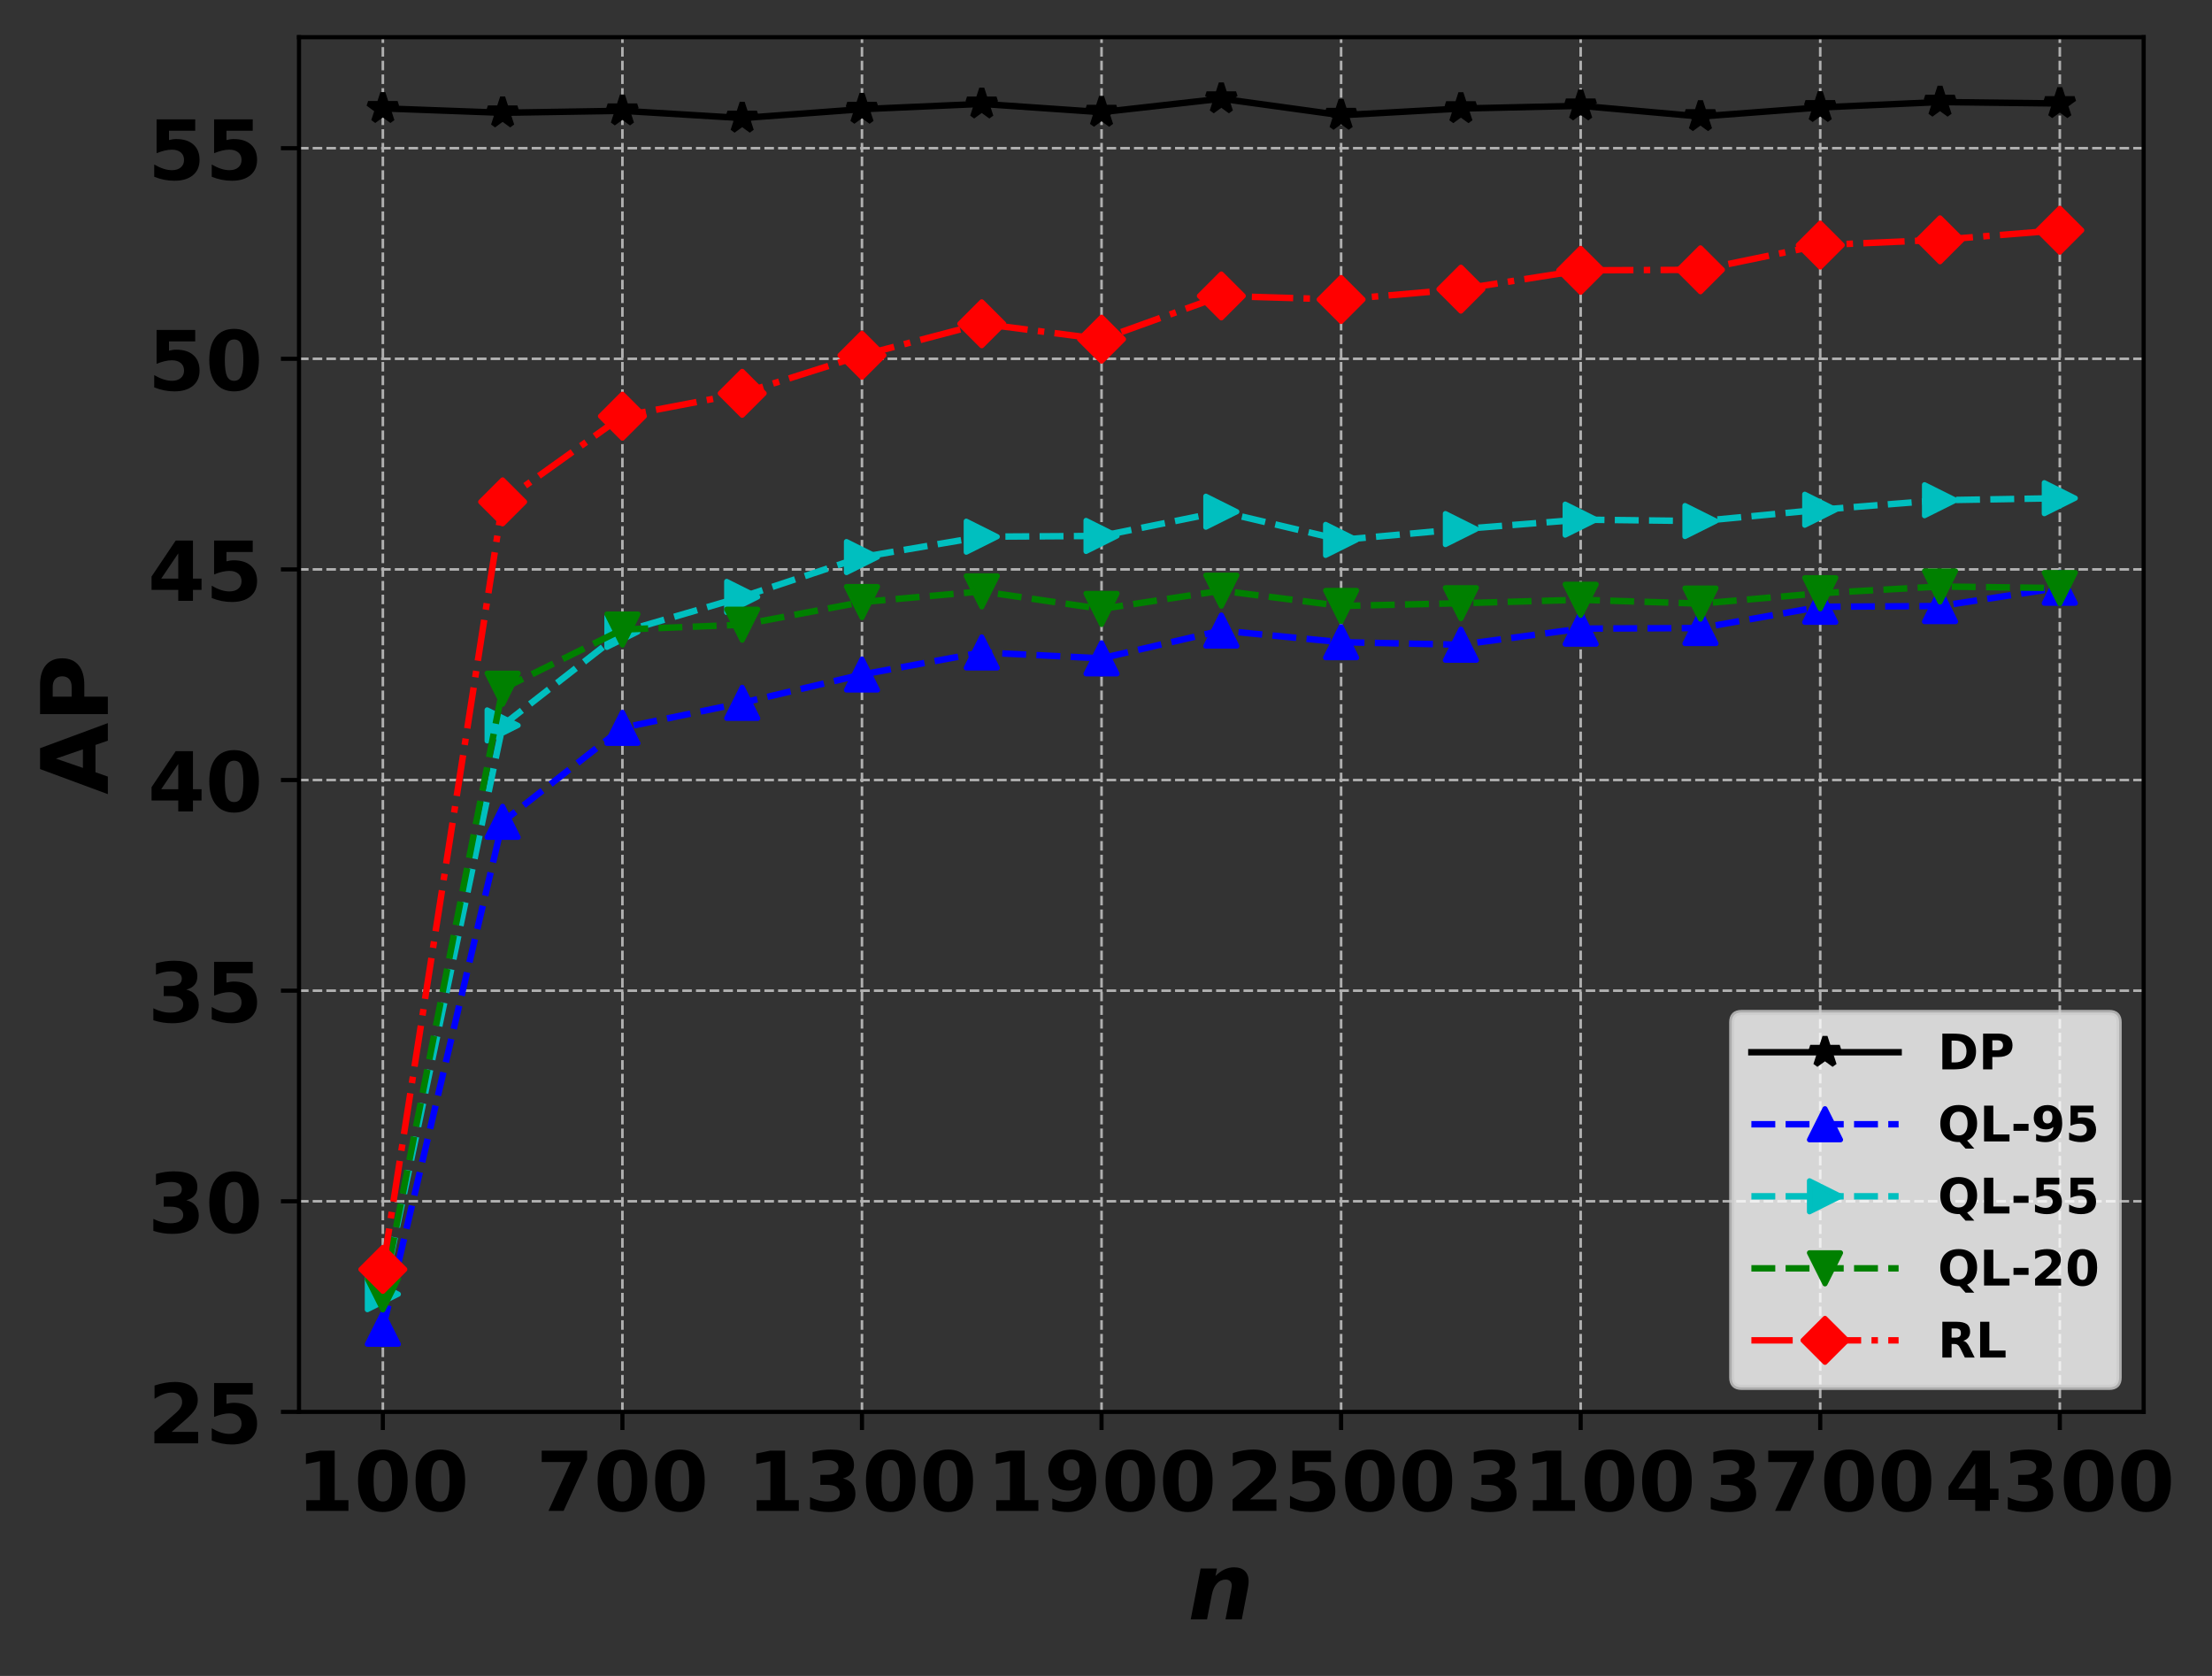 <?xml version="1.0" encoding="utf-8" standalone="no"?>
<!DOCTYPE svg PUBLIC "-//W3C//DTD SVG 1.1//EN"
  "http://www.w3.org/Graphics/SVG/1.1/DTD/svg11.dtd">
<!-- Created with matplotlib (https://matplotlib.org/) -->
<svg height="324.418pt" version="1.1" viewBox="0 0 428.238 324.418" width="428.238pt" xmlns="http://www.w3.org/2000/svg" xmlns:xlink="http://www.w3.org/1999/xlink">
 <rect x="0" y="0" width="428.238" height="324.418" fill="#333333" stroke="none"/>
 <defs>
  <style type="text/css">
*{stroke-linecap:butt;stroke-linejoin:round;}
  </style>
 </defs>
 <g id="figure_1">
  <g id="patch_1">
   <path d="M 0 324.418 
L 428.238 324.418 
L 428.238 0 
L 0 0 
z
" style="fill:none;"/>
  </g>
  <g id="axes_1">
   <g id="patch_2">
    <path d="M 57.886 273.312 
L 415.006 273.312 
L 415.006 7.2 
L 57.886 7.2 
z
" style="fill:none;"/>
   </g>
   <g id="matplotlib.axis_1">
    <g id="xtick_1">
     <g id="line2d_1">
      <path clip-path="url(#pdbfe12f798)" d="M 74.118 273.312 
L 74.118 7.2 
" style="fill:none;stroke:#b0b0b0;stroke-dasharray:1.85,0.8;stroke-dashoffset:0;stroke-width:0.5;"/>
     </g>
     <g id="line2d_2">
      <defs>
       <path d="M 0 0 
L 0 3.5 
" id="mc9e052e385" style="stroke:#000000;stroke-width:0.8;"/>
      </defs>
      <g>
       <use style="stroke:#000000;stroke-width:0.8;" x="74.118" xlink:href="#mc9e052e385" y="273.312"/>
      </g>
     </g>
     <g id="text_1">
      <!-- 100 -->
      <defs>
       <path d="M 11.719 12.984 
L 28.328 12.984 
L 28.328 60.109 
L 11.281 56.594 
L 11.281 69.391 
L 28.219 72.906 
L 46.094 72.906 
L 46.094 12.984 
L 62.703 12.984 
L 62.703 0 
L 11.719 0 
z
" id="DejaVuSans-Bold-49"/>
       <path d="M 46 36.531 
Q 46 50.203 43.438 55.781 
Q 40.875 61.375 34.812 61.375 
Q 28.766 61.375 26.172 55.781 
Q 23.578 50.203 23.578 36.531 
Q 23.578 22.703 26.172 17.031 
Q 28.766 11.375 34.812 11.375 
Q 40.828 11.375 43.406 17.031 
Q 46 22.703 46 36.531 
z
M 64.797 36.375 
Q 64.797 18.266 56.984 8.422 
Q 49.172 -1.422 34.812 -1.422 
Q 20.406 -1.422 12.594 8.422 
Q 4.781 18.266 4.781 36.375 
Q 4.781 54.547 12.594 64.375 
Q 20.406 74.219 34.812 74.219 
Q 49.172 74.219 56.984 64.375 
Q 64.797 54.547 64.797 36.375 
z
" id="DejaVuSans-Bold-48"/>
      </defs>
      <g transform="translate(57.42 292.469)scale(0.16 -0.16)">
       <use xlink:href="#DejaVuSans-Bold-49"/>
       <use x="69.58" xlink:href="#DejaVuSans-Bold-48"/>
       <use x="139.16" xlink:href="#DejaVuSans-Bold-48"/>
      </g>
     </g>
    </g>
    <g id="xtick_2">
     <g id="line2d_3">
      <path clip-path="url(#pdbfe12f798)" d="M 120.498 273.312 
L 120.498 7.2 
" style="fill:none;stroke:#b0b0b0;stroke-dasharray:1.85,0.8;stroke-dashoffset:0;stroke-width:0.5;"/>
     </g>
     <g id="line2d_4">
      <g>
       <use style="stroke:#000000;stroke-width:0.8;" x="120.498" xlink:href="#mc9e052e385" y="273.312"/>
      </g>
     </g>
     <g id="text_2">
      <!-- 700 -->
      <defs>
       <path d="M 6.688 72.906 
L 61.625 72.906 
L 61.625 62.312 
L 33.203 0 
L 14.891 0 
L 41.797 59.078 
L 6.688 59.078 
z
" id="DejaVuSans-Bold-55"/>
      </defs>
      <g transform="translate(103.799 292.469)scale(0.16 -0.16)">
       <use xlink:href="#DejaVuSans-Bold-55"/>
       <use x="69.58" xlink:href="#DejaVuSans-Bold-48"/>
       <use x="139.16" xlink:href="#DejaVuSans-Bold-48"/>
      </g>
     </g>
    </g>
    <g id="xtick_3">
     <g id="line2d_5">
      <path clip-path="url(#pdbfe12f798)" d="M 166.877 273.312 
L 166.877 7.2 
" style="fill:none;stroke:#b0b0b0;stroke-dasharray:1.85,0.8;stroke-dashoffset:0;stroke-width:0.5;"/>
     </g>
     <g id="line2d_6">
      <g>
       <use style="stroke:#000000;stroke-width:0.8;" x="166.877" xlink:href="#mc9e052e385" y="273.312"/>
      </g>
     </g>
     <g id="text_3">
      <!-- 1300 -->
      <defs>
       <path d="M 46.578 39.312 
Q 53.953 37.406 57.781 32.688 
Q 61.625 27.984 61.625 20.703 
Q 61.625 9.859 53.312 4.219 
Q 45.016 -1.422 29.109 -1.422 
Q 23.484 -1.422 17.844 -0.516 
Q 12.203 0.391 6.688 2.203 
L 6.688 16.703 
Q 11.969 14.062 17.156 12.719 
Q 22.359 11.375 27.391 11.375 
Q 34.859 11.375 38.844 13.953 
Q 42.828 16.547 42.828 21.391 
Q 42.828 26.375 38.75 28.938 
Q 34.672 31.5 26.703 31.5 
L 19.188 31.5 
L 19.188 43.609 
L 27.094 43.609 
Q 34.188 43.609 37.641 45.828 
Q 41.109 48.047 41.109 52.594 
Q 41.109 56.781 37.734 59.078 
Q 34.375 61.375 28.219 61.375 
Q 23.688 61.375 19.047 60.344 
Q 14.406 59.328 9.812 57.328 
L 9.812 71.094 
Q 15.375 72.656 20.844 73.438 
Q 26.312 74.219 31.594 74.219 
Q 45.797 74.219 52.844 69.547 
Q 59.906 64.891 59.906 55.516 
Q 59.906 49.125 56.531 45.047 
Q 53.172 40.969 46.578 39.312 
z
" id="DejaVuSans-Bold-51"/>
      </defs>
      <g transform="translate(144.612 292.469)scale(0.16 -0.16)">
       <use xlink:href="#DejaVuSans-Bold-49"/>
       <use x="69.58" xlink:href="#DejaVuSans-Bold-51"/>
       <use x="139.16" xlink:href="#DejaVuSans-Bold-48"/>
       <use x="208.74" xlink:href="#DejaVuSans-Bold-48"/>
      </g>
     </g>
    </g>
    <g id="xtick_4">
     <g id="line2d_7">
      <path clip-path="url(#pdbfe12f798)" d="M 213.256 273.312 
L 213.256 7.2 
" style="fill:none;stroke:#b0b0b0;stroke-dasharray:1.85,0.8;stroke-dashoffset:0;stroke-width:0.5;"/>
     </g>
     <g id="line2d_8">
      <g>
       <use style="stroke:#000000;stroke-width:0.8;" x="213.256" xlink:href="#mc9e052e385" y="273.312"/>
      </g>
     </g>
     <g id="text_4">
      <!-- 1900 -->
      <defs>
       <path d="M 10.016 1.609 
L 10.016 15.094 
Q 14.5 12.984 18.594 11.938 
Q 22.703 10.891 26.703 10.891 
Q 35.109 10.891 39.797 15.547 
Q 44.484 20.219 45.312 29.391 
Q 42 26.953 38.234 25.734 
Q 34.469 24.516 30.078 24.516 
Q 18.891 24.516 12.031 31.031 
Q 5.172 37.547 5.172 48.188 
Q 5.172 59.969 12.812 67.047 
Q 20.453 74.125 33.297 74.125 
Q 47.562 74.125 55.375 64.5 
Q 63.188 54.891 63.188 37.312 
Q 63.188 19.234 54.047 8.906 
Q 44.922 -1.422 29 -1.422 
Q 23.875 -1.422 19.188 -0.656 
Q 14.5 0.094 10.016 1.609 
z
M 33.203 36.719 
Q 38.141 36.719 40.625 39.906 
Q 43.109 43.109 43.109 49.516 
Q 43.109 55.859 40.625 59.078 
Q 38.141 62.312 33.203 62.312 
Q 28.266 62.312 25.781 59.078 
Q 23.297 55.859 23.297 49.516 
Q 23.297 43.109 25.781 39.906 
Q 28.266 36.719 33.203 36.719 
z
" id="DejaVuSans-Bold-57"/>
      </defs>
      <g transform="translate(190.991 292.469)scale(0.16 -0.16)">
       <use xlink:href="#DejaVuSans-Bold-49"/>
       <use x="69.58" xlink:href="#DejaVuSans-Bold-57"/>
       <use x="139.16" xlink:href="#DejaVuSans-Bold-48"/>
       <use x="208.74" xlink:href="#DejaVuSans-Bold-48"/>
      </g>
     </g>
    </g>
    <g id="xtick_5">
     <g id="line2d_9">
      <path clip-path="url(#pdbfe12f798)" d="M 259.635 273.312 
L 259.635 7.2 
" style="fill:none;stroke:#b0b0b0;stroke-dasharray:1.85,0.8;stroke-dashoffset:0;stroke-width:0.5;"/>
     </g>
     <g id="line2d_10">
      <g>
       <use style="stroke:#000000;stroke-width:0.8;" x="259.635" xlink:href="#mc9e052e385" y="273.312"/>
      </g>
     </g>
     <g id="text_5">
      <!-- 2500 -->
      <defs>
       <path d="M 28.812 13.812 
L 60.891 13.812 
L 60.891 0 
L 7.906 0 
L 7.906 13.812 
L 34.516 37.312 
Q 38.094 40.531 39.797 43.609 
Q 41.5 46.688 41.5 50 
Q 41.5 55.125 38.062 58.25 
Q 34.625 61.375 28.906 61.375 
Q 24.516 61.375 19.281 59.5 
Q 14.062 57.625 8.109 53.906 
L 8.109 69.922 
Q 14.453 72.016 20.656 73.109 
Q 26.859 74.219 32.812 74.219 
Q 45.906 74.219 53.156 68.453 
Q 60.406 62.703 60.406 52.391 
Q 60.406 46.438 57.328 41.281 
Q 54.25 36.141 44.391 27.484 
z
" id="DejaVuSans-Bold-50"/>
       <path d="M 10.594 72.906 
L 57.328 72.906 
L 57.328 59.078 
L 25.594 59.078 
L 25.594 47.797 
Q 27.734 48.391 29.906 48.703 
Q 32.078 49.031 34.422 49.031 
Q 47.75 49.031 55.172 42.359 
Q 62.594 35.688 62.594 23.781 
Q 62.594 11.969 54.516 5.266 
Q 46.438 -1.422 32.078 -1.422 
Q 25.875 -1.422 19.797 -0.219 
Q 13.719 0.984 7.719 3.422 
L 7.719 18.219 
Q 13.672 14.797 19.016 13.078 
Q 24.359 11.375 29.109 11.375 
Q 35.938 11.375 39.859 14.719 
Q 43.797 18.062 43.797 23.781 
Q 43.797 29.547 39.859 32.859 
Q 35.938 36.188 29.109 36.188 
Q 25.047 36.188 20.453 35.125 
Q 15.875 34.078 10.594 31.891 
z
" id="DejaVuSans-Bold-53"/>
      </defs>
      <g transform="translate(237.37 292.469)scale(0.16 -0.16)">
       <use xlink:href="#DejaVuSans-Bold-50"/>
       <use x="69.58" xlink:href="#DejaVuSans-Bold-53"/>
       <use x="139.16" xlink:href="#DejaVuSans-Bold-48"/>
       <use x="208.74" xlink:href="#DejaVuSans-Bold-48"/>
      </g>
     </g>
    </g>
    <g id="xtick_6">
     <g id="line2d_11">
      <path clip-path="url(#pdbfe12f798)" d="M 306.014 273.312 
L 306.014 7.2 
" style="fill:none;stroke:#b0b0b0;stroke-dasharray:1.85,0.8;stroke-dashoffset:0;stroke-width:0.5;"/>
     </g>
     <g id="line2d_12">
      <g>
       <use style="stroke:#000000;stroke-width:0.8;" x="306.014" xlink:href="#mc9e052e385" y="273.312"/>
      </g>
     </g>
     <g id="text_6">
      <!-- 3100 -->
      <g transform="translate(283.749 292.469)scale(0.16 -0.16)">
       <use xlink:href="#DejaVuSans-Bold-51"/>
       <use x="69.58" xlink:href="#DejaVuSans-Bold-49"/>
       <use x="139.16" xlink:href="#DejaVuSans-Bold-48"/>
       <use x="208.74" xlink:href="#DejaVuSans-Bold-48"/>
      </g>
     </g>
    </g>
    <g id="xtick_7">
     <g id="line2d_13">
      <path clip-path="url(#pdbfe12f798)" d="M 352.394 273.312 
L 352.394 7.2 
" style="fill:none;stroke:#b0b0b0;stroke-dasharray:1.85,0.8;stroke-dashoffset:0;stroke-width:0.5;"/>
     </g>
     <g id="line2d_14">
      <g>
       <use style="stroke:#000000;stroke-width:0.8;" x="352.394" xlink:href="#mc9e052e385" y="273.312"/>
      </g>
     </g>
     <g id="text_7">
      <!-- 3700 -->
      <g transform="translate(330.129 292.469)scale(0.16 -0.16)">
       <use xlink:href="#DejaVuSans-Bold-51"/>
       <use x="69.58" xlink:href="#DejaVuSans-Bold-55"/>
       <use x="139.16" xlink:href="#DejaVuSans-Bold-48"/>
       <use x="208.74" xlink:href="#DejaVuSans-Bold-48"/>
      </g>
     </g>
    </g>
    <g id="xtick_8">
     <g id="line2d_15">
      <path clip-path="url(#pdbfe12f798)" d="M 398.773 273.312 
L 398.773 7.2 
" style="fill:none;stroke:#b0b0b0;stroke-dasharray:1.85,0.8;stroke-dashoffset:0;stroke-width:0.5;"/>
     </g>
     <g id="line2d_16">
      <g>
       <use style="stroke:#000000;stroke-width:0.8;" x="398.773" xlink:href="#mc9e052e385" y="273.312"/>
      </g>
     </g>
     <g id="text_8">
      <!-- 4300 -->
      <defs>
       <path d="M 36.812 57.422 
L 16.219 26.906 
L 36.812 26.906 
z
M 33.688 72.906 
L 54.594 72.906 
L 54.594 26.906 
L 64.984 26.906 
L 64.984 13.281 
L 54.594 13.281 
L 54.594 0 
L 36.812 0 
L 36.812 13.281 
L 4.5 13.281 
L 4.5 29.391 
z
" id="DejaVuSans-Bold-52"/>
      </defs>
      <g transform="translate(376.508 292.469)scale(0.16 -0.16)">
       <use xlink:href="#DejaVuSans-Bold-52"/>
       <use x="69.58" xlink:href="#DejaVuSans-Bold-51"/>
       <use x="139.16" xlink:href="#DejaVuSans-Bold-48"/>
       <use x="208.74" xlink:href="#DejaVuSans-Bold-48"/>
      </g>
     </g>
    </g>
    <g id="text_9">
     <!-- $n$ -->
     <defs>
      <path d="M 64.5 33.297 
L 58.016 0 
L 40.484 0 
L 46 28.516 
Q 46.578 31.297 46.891 33.219 
Q 47.219 35.156 47.219 36.281 
Q 47.219 39.406 45.484 41.109 
Q 43.75 42.828 40.578 42.828 
Q 35.156 42.828 31.266 38.594 
Q 27.391 34.375 25.875 26.906 
L 20.609 0 
L 3.078 0 
L 13.719 54.688 
L 31.297 54.688 
L 29.688 46.688 
Q 34.516 51.422 39.391 53.703 
Q 44.281 56 49.609 56 
Q 57.172 56 61.266 52.047 
Q 65.375 48.094 65.375 40.922 
Q 65.375 39.359 65.156 37.453 
Q 64.938 35.547 64.5 33.297 
z
" id="DejaVuSans-BoldOblique-110"/>
     </defs>
     <g transform="translate(229.966 313.474)scale(0.18 -0.18)">
      <use xlink:href="#DejaVuSans-BoldOblique-110"/>
     </g>
    </g>
   </g>
   <g id="matplotlib.axis_2">
    <g id="ytick_1">
     <g id="line2d_17">
      <path clip-path="url(#pdbfe12f798)" d="M 57.886 273.312 
L 415.006 273.312 
" style="fill:none;stroke:#b0b0b0;stroke-dasharray:1.85,0.8;stroke-dashoffset:0;stroke-width:0.5;"/>
     </g>
     <g id="line2d_18">
      <defs>
       <path d="M 0 0 
L -3.5 0 
" id="md78c1cc40a" style="stroke:#000000;stroke-width:0.8;"/>
      </defs>
      <g>
       <use style="stroke:#000000;stroke-width:0.8;" x="57.886" xlink:href="#md78c1cc40a" y="273.312"/>
      </g>
     </g>
     <g id="text_10">
      <!-- 25 -->
      <g transform="translate(28.621 279.391)scale(0.16 -0.16)">
       <use xlink:href="#DejaVuSans-Bold-50"/>
       <use x="69.58" xlink:href="#DejaVuSans-Bold-53"/>
      </g>
     </g>
    </g>
    <g id="ytick_2">
     <g id="line2d_19">
      <path clip-path="url(#pdbfe12f798)" d="M 57.886 232.54 
L 415.006 232.54 
" style="fill:none;stroke:#b0b0b0;stroke-dasharray:1.85,0.8;stroke-dashoffset:0;stroke-width:0.5;"/>
     </g>
     <g id="line2d_20">
      <g>
       <use style="stroke:#000000;stroke-width:0.8;" x="57.886" xlink:href="#md78c1cc40a" y="232.54"/>
      </g>
     </g>
     <g id="text_11">
      <!-- 30 -->
      <g transform="translate(28.621 238.619)scale(0.16 -0.16)">
       <use xlink:href="#DejaVuSans-Bold-51"/>
       <use x="69.58" xlink:href="#DejaVuSans-Bold-48"/>
      </g>
     </g>
    </g>
    <g id="ytick_3">
     <g id="line2d_21">
      <path clip-path="url(#pdbfe12f798)" d="M 57.886 191.769 
L 415.006 191.769 
" style="fill:none;stroke:#b0b0b0;stroke-dasharray:1.85,0.8;stroke-dashoffset:0;stroke-width:0.5;"/>
     </g>
     <g id="line2d_22">
      <g>
       <use style="stroke:#000000;stroke-width:0.8;" x="57.886" xlink:href="#md78c1cc40a" y="191.769"/>
      </g>
     </g>
     <g id="text_12">
      <!-- 35 -->
      <g transform="translate(28.621 197.848)scale(0.16 -0.16)">
       <use xlink:href="#DejaVuSans-Bold-51"/>
       <use x="69.58" xlink:href="#DejaVuSans-Bold-53"/>
      </g>
     </g>
    </g>
    <g id="ytick_4">
     <g id="line2d_23">
      <path clip-path="url(#pdbfe12f798)" d="M 57.886 150.997 
L 415.006 150.997 
" style="fill:none;stroke:#b0b0b0;stroke-dasharray:1.85,0.8;stroke-dashoffset:0;stroke-width:0.5;"/>
     </g>
     <g id="line2d_24">
      <g>
       <use style="stroke:#000000;stroke-width:0.8;" x="57.886" xlink:href="#md78c1cc40a" y="150.997"/>
      </g>
     </g>
     <g id="text_13">
      <!-- 40 -->
      <g transform="translate(28.621 157.076)scale(0.16 -0.16)">
       <use xlink:href="#DejaVuSans-Bold-52"/>
       <use x="69.58" xlink:href="#DejaVuSans-Bold-48"/>
      </g>
     </g>
    </g>
    <g id="ytick_5">
     <g id="line2d_25">
      <path clip-path="url(#pdbfe12f798)" d="M 57.886 110.226 
L 415.006 110.226 
" style="fill:none;stroke:#b0b0b0;stroke-dasharray:1.85,0.8;stroke-dashoffset:0;stroke-width:0.5;"/>
     </g>
     <g id="line2d_26">
      <g>
       <use style="stroke:#000000;stroke-width:0.8;" x="57.886" xlink:href="#md78c1cc40a" y="110.226"/>
      </g>
     </g>
     <g id="text_14">
      <!-- 45 -->
      <g transform="translate(28.621 116.305)scale(0.16 -0.16)">
       <use xlink:href="#DejaVuSans-Bold-52"/>
       <use x="69.58" xlink:href="#DejaVuSans-Bold-53"/>
      </g>
     </g>
    </g>
    <g id="ytick_6">
     <g id="line2d_27">
      <path clip-path="url(#pdbfe12f798)" d="M 57.886 69.454 
L 415.006 69.454 
" style="fill:none;stroke:#b0b0b0;stroke-dasharray:1.85,0.8;stroke-dashoffset:0;stroke-width:0.5;"/>
     </g>
     <g id="line2d_28">
      <g>
       <use style="stroke:#000000;stroke-width:0.8;" x="57.886" xlink:href="#md78c1cc40a" y="69.454"/>
      </g>
     </g>
     <g id="text_15">
      <!-- 50 -->
      <g transform="translate(28.621 75.533)scale(0.16 -0.16)">
       <use xlink:href="#DejaVuSans-Bold-53"/>
       <use x="69.58" xlink:href="#DejaVuSans-Bold-48"/>
      </g>
     </g>
    </g>
    <g id="ytick_7">
     <g id="line2d_29">
      <path clip-path="url(#pdbfe12f798)" d="M 57.886 28.683 
L 415.006 28.683 
" style="fill:none;stroke:#b0b0b0;stroke-dasharray:1.85,0.8;stroke-dashoffset:0;stroke-width:0.5;"/>
     </g>
     <g id="line2d_30">
      <g>
       <use style="stroke:#000000;stroke-width:0.8;" x="57.886" xlink:href="#md78c1cc40a" y="28.683"/>
      </g>
     </g>
     <g id="text_16">
      <!-- 55 -->
      <g transform="translate(28.621 34.762)scale(0.16 -0.16)">
       <use xlink:href="#DejaVuSans-Bold-53"/>
       <use x="69.58" xlink:href="#DejaVuSans-Bold-53"/>
      </g>
     </g>
    </g>
    <g id="text_17">
     <!-- AP -->
     <defs>
      <path d="M 53.422 13.281 
L 24.031 13.281 
L 19.391 0 
L 0.484 0 
L 27.484 72.906 
L 49.906 72.906 
L 76.906 0 
L 58.016 0 
z
M 28.719 26.812 
L 48.688 26.812 
L 38.719 55.812 
z
" id="DejaVuSans-Bold-65"/>
      <path d="M 9.188 72.906 
L 40.375 72.906 
Q 54.297 72.906 61.734 66.719 
Q 69.188 60.547 69.188 49.125 
Q 69.188 37.641 61.734 31.469 
Q 54.297 25.297 40.375 25.297 
L 27.984 25.297 
L 27.984 0 
L 9.188 0 
z
M 27.984 59.281 
L 27.984 38.922 
L 38.375 38.922 
Q 43.844 38.922 46.828 41.578 
Q 49.812 44.234 49.812 49.125 
Q 49.812 54 46.828 56.641 
Q 43.844 59.281 38.375 59.281 
z
" id="DejaVuSans-Bold-80"/>
     </defs>
     <g transform="translate(20.877 153.818)rotate(-90)scale(0.18 -0.18)">
      <use xlink:href="#DejaVuSans-Bold-65"/>
      <use x="77.393" xlink:href="#DejaVuSans-Bold-80"/>
     </g>
    </g>
   </g>
   <g id="line2d_31">
    <path clip-path="url(#pdbfe12f798)" d="M 74.118 20.978 
L 97.308 21.831 
L 120.498 21.45 
L 143.687 22.854 
L 166.877 21.134 
L 190.066 20.111 
L 213.256 21.709 
L 236.446 19.105 
L 259.635 22.301 
L 282.825 21.009 
L 306.014 20.483 
L 329.204 22.55 
L 352.394 20.794 
L 375.583 19.753 
L 398.773 20.033 
" style="fill:none;stroke:#000000;stroke-linecap:square;stroke-width:1.25;"/>
    <defs>
     <path d="M 0 -3 
L -0.674 -0.927 
L -2.853 -0.927 
L -1.09 0.354 
L -1.763 2.427 
L -0 1.146 
L 1.763 2.427 
L 1.09 0.354 
L 2.853 -0.927 
L 0.674 -0.927 
z
" id="m05fdce90f7" style="stroke:#000000;stroke-linejoin:bevel;"/>
    </defs>
    <g clip-path="url(#pdbfe12f798)">
     <use style="stroke:#000000;stroke-linejoin:bevel;" x="74.118" xlink:href="#m05fdce90f7" y="20.978"/>
     <use style="stroke:#000000;stroke-linejoin:bevel;" x="97.308" xlink:href="#m05fdce90f7" y="21.831"/>
     <use style="stroke:#000000;stroke-linejoin:bevel;" x="120.498" xlink:href="#m05fdce90f7" y="21.45"/>
     <use style="stroke:#000000;stroke-linejoin:bevel;" x="143.687" xlink:href="#m05fdce90f7" y="22.854"/>
     <use style="stroke:#000000;stroke-linejoin:bevel;" x="166.877" xlink:href="#m05fdce90f7" y="21.134"/>
     <use style="stroke:#000000;stroke-linejoin:bevel;" x="190.066" xlink:href="#m05fdce90f7" y="20.111"/>
     <use style="stroke:#000000;stroke-linejoin:bevel;" x="213.256" xlink:href="#m05fdce90f7" y="21.709"/>
     <use style="stroke:#000000;stroke-linejoin:bevel;" x="236.446" xlink:href="#m05fdce90f7" y="19.105"/>
     <use style="stroke:#000000;stroke-linejoin:bevel;" x="259.635" xlink:href="#m05fdce90f7" y="22.301"/>
     <use style="stroke:#000000;stroke-linejoin:bevel;" x="282.825" xlink:href="#m05fdce90f7" y="21.009"/>
     <use style="stroke:#000000;stroke-linejoin:bevel;" x="306.014" xlink:href="#m05fdce90f7" y="20.483"/>
     <use style="stroke:#000000;stroke-linejoin:bevel;" x="329.204" xlink:href="#m05fdce90f7" y="22.55"/>
     <use style="stroke:#000000;stroke-linejoin:bevel;" x="352.394" xlink:href="#m05fdce90f7" y="20.794"/>
     <use style="stroke:#000000;stroke-linejoin:bevel;" x="375.583" xlink:href="#m05fdce90f7" y="19.753"/>
     <use style="stroke:#000000;stroke-linejoin:bevel;" x="398.773" xlink:href="#m05fdce90f7" y="20.033"/>
    </g>
   </g>
   <g id="line2d_32">
    <path clip-path="url(#pdbfe12f798)" d="M 74.118 257.208 
L 97.308 159.084 
L 120.498 140.886 
L 143.687 136.049 
L 166.877 130.572 
L 190.066 126.293 
L 213.256 127.436 
L 236.446 122.06 
L 259.635 124.311 
L 282.825 124.799 
L 306.014 121.689 
L 329.204 121.571 
L 352.394 117.457 
L 375.583 117.318 
L 398.773 113.764 
" style="fill:none;stroke:#0000ff;stroke-dasharray:4.625,2;stroke-dashoffset:0;stroke-width:1.25;"/>
    <defs>
     <path d="M 0 -3 
L -3 3 
L 3 3 
z
" id="mc0bacc1fbc" style="stroke:#0000ff;stroke-linejoin:miter;"/>
    </defs>
    <g clip-path="url(#pdbfe12f798)">
     <use style="fill:#0000ff;stroke:#0000ff;stroke-linejoin:miter;" x="74.118" xlink:href="#mc0bacc1fbc" y="257.208"/>
     <use style="fill:#0000ff;stroke:#0000ff;stroke-linejoin:miter;" x="97.308" xlink:href="#mc0bacc1fbc" y="159.084"/>
     <use style="fill:#0000ff;stroke:#0000ff;stroke-linejoin:miter;" x="120.498" xlink:href="#mc0bacc1fbc" y="140.886"/>
     <use style="fill:#0000ff;stroke:#0000ff;stroke-linejoin:miter;" x="143.687" xlink:href="#mc0bacc1fbc" y="136.049"/>
     <use style="fill:#0000ff;stroke:#0000ff;stroke-linejoin:miter;" x="166.877" xlink:href="#mc0bacc1fbc" y="130.572"/>
     <use style="fill:#0000ff;stroke:#0000ff;stroke-linejoin:miter;" x="190.066" xlink:href="#mc0bacc1fbc" y="126.293"/>
     <use style="fill:#0000ff;stroke:#0000ff;stroke-linejoin:miter;" x="213.256" xlink:href="#mc0bacc1fbc" y="127.436"/>
     <use style="fill:#0000ff;stroke:#0000ff;stroke-linejoin:miter;" x="236.446" xlink:href="#mc0bacc1fbc" y="122.06"/>
     <use style="fill:#0000ff;stroke:#0000ff;stroke-linejoin:miter;" x="259.635" xlink:href="#mc0bacc1fbc" y="124.311"/>
     <use style="fill:#0000ff;stroke:#0000ff;stroke-linejoin:miter;" x="282.825" xlink:href="#mc0bacc1fbc" y="124.799"/>
     <use style="fill:#0000ff;stroke:#0000ff;stroke-linejoin:miter;" x="306.014" xlink:href="#mc0bacc1fbc" y="121.689"/>
     <use style="fill:#0000ff;stroke:#0000ff;stroke-linejoin:miter;" x="329.204" xlink:href="#mc0bacc1fbc" y="121.571"/>
     <use style="fill:#0000ff;stroke:#0000ff;stroke-linejoin:miter;" x="352.394" xlink:href="#mc0bacc1fbc" y="117.457"/>
     <use style="fill:#0000ff;stroke:#0000ff;stroke-linejoin:miter;" x="375.583" xlink:href="#mc0bacc1fbc" y="117.318"/>
     <use style="fill:#0000ff;stroke:#0000ff;stroke-linejoin:miter;" x="398.773" xlink:href="#mc0bacc1fbc" y="113.764"/>
    </g>
   </g>
   <g id="line2d_33">
    <path clip-path="url(#pdbfe12f798)" d="M 74.118 250.519 
L 97.308 140.419 
L 120.498 122.326 
L 143.687 115.551 
L 166.877 107.835 
L 190.066 103.891 
L 213.256 103.744 
L 236.446 99.056 
L 259.635 104.509 
L 282.825 102.419 
L 306.014 100.587 
L 329.204 100.862 
L 352.394 98.673 
L 375.583 96.83 
L 398.773 96.437 
" style="fill:none;stroke:#00bfbf;stroke-dasharray:4.625,2;stroke-dashoffset:0;stroke-width:1.25;"/>
    <defs>
     <path d="M 3 0 
L -3 -3 
L -3 3 
z
" id="me315162951" style="stroke:#00bfbf;stroke-linejoin:miter;"/>
    </defs>
    <g clip-path="url(#pdbfe12f798)">
     <use style="fill:#00bfbf;stroke:#00bfbf;stroke-linejoin:miter;" x="74.118" xlink:href="#me315162951" y="250.519"/>
     <use style="fill:#00bfbf;stroke:#00bfbf;stroke-linejoin:miter;" x="97.308" xlink:href="#me315162951" y="140.419"/>
     <use style="fill:#00bfbf;stroke:#00bfbf;stroke-linejoin:miter;" x="120.498" xlink:href="#me315162951" y="122.326"/>
     <use style="fill:#00bfbf;stroke:#00bfbf;stroke-linejoin:miter;" x="143.687" xlink:href="#me315162951" y="115.551"/>
     <use style="fill:#00bfbf;stroke:#00bfbf;stroke-linejoin:miter;" x="166.877" xlink:href="#me315162951" y="107.835"/>
     <use style="fill:#00bfbf;stroke:#00bfbf;stroke-linejoin:miter;" x="190.066" xlink:href="#me315162951" y="103.891"/>
     <use style="fill:#00bfbf;stroke:#00bfbf;stroke-linejoin:miter;" x="213.256" xlink:href="#me315162951" y="103.744"/>
     <use style="fill:#00bfbf;stroke:#00bfbf;stroke-linejoin:miter;" x="236.446" xlink:href="#me315162951" y="99.056"/>
     <use style="fill:#00bfbf;stroke:#00bfbf;stroke-linejoin:miter;" x="259.635" xlink:href="#me315162951" y="104.509"/>
     <use style="fill:#00bfbf;stroke:#00bfbf;stroke-linejoin:miter;" x="282.825" xlink:href="#me315162951" y="102.419"/>
     <use style="fill:#00bfbf;stroke:#00bfbf;stroke-linejoin:miter;" x="306.014" xlink:href="#me315162951" y="100.587"/>
     <use style="fill:#00bfbf;stroke:#00bfbf;stroke-linejoin:miter;" x="329.204" xlink:href="#me315162951" y="100.862"/>
     <use style="fill:#00bfbf;stroke:#00bfbf;stroke-linejoin:miter;" x="352.394" xlink:href="#me315162951" y="98.673"/>
     <use style="fill:#00bfbf;stroke:#00bfbf;stroke-linejoin:miter;" x="375.583" xlink:href="#me315162951" y="96.83"/>
     <use style="fill:#00bfbf;stroke:#00bfbf;stroke-linejoin:miter;" x="398.773" xlink:href="#me315162951" y="96.437"/>
    </g>
   </g>
   <g id="line2d_34">
    <path clip-path="url(#pdbfe12f798)" d="M 74.118 250.572 
L 97.308 133.322 
L 120.498 121.864 
L 143.687 120.933 
L 166.877 116.547 
L 190.066 114.478 
L 213.256 117.874 
L 236.446 114.337 
L 259.635 117.297 
L 282.825 116.769 
L 306.014 116.103 
L 329.204 116.843 
L 352.394 114.835 
L 375.583 113.532 
L 398.773 113.835 
" style="fill:none;stroke:#008000;stroke-dasharray:4.625,2;stroke-dashoffset:0;stroke-width:1.25;"/>
    <defs>
     <path d="M -0 3 
L 3 -3 
L -3 -3 
z
" id="maab6eb6c13" style="stroke:#008000;stroke-linejoin:miter;"/>
    </defs>
    <g clip-path="url(#pdbfe12f798)">
     <use style="fill:#008000;stroke:#008000;stroke-linejoin:miter;" x="74.118" xlink:href="#maab6eb6c13" y="250.572"/>
     <use style="fill:#008000;stroke:#008000;stroke-linejoin:miter;" x="97.308" xlink:href="#maab6eb6c13" y="133.322"/>
     <use style="fill:#008000;stroke:#008000;stroke-linejoin:miter;" x="120.498" xlink:href="#maab6eb6c13" y="121.864"/>
     <use style="fill:#008000;stroke:#008000;stroke-linejoin:miter;" x="143.687" xlink:href="#maab6eb6c13" y="120.933"/>
     <use style="fill:#008000;stroke:#008000;stroke-linejoin:miter;" x="166.877" xlink:href="#maab6eb6c13" y="116.547"/>
     <use style="fill:#008000;stroke:#008000;stroke-linejoin:miter;" x="190.066" xlink:href="#maab6eb6c13" y="114.478"/>
     <use style="fill:#008000;stroke:#008000;stroke-linejoin:miter;" x="213.256" xlink:href="#maab6eb6c13" y="117.874"/>
     <use style="fill:#008000;stroke:#008000;stroke-linejoin:miter;" x="236.446" xlink:href="#maab6eb6c13" y="114.337"/>
     <use style="fill:#008000;stroke:#008000;stroke-linejoin:miter;" x="259.635" xlink:href="#maab6eb6c13" y="117.297"/>
     <use style="fill:#008000;stroke:#008000;stroke-linejoin:miter;" x="282.825" xlink:href="#maab6eb6c13" y="116.769"/>
     <use style="fill:#008000;stroke:#008000;stroke-linejoin:miter;" x="306.014" xlink:href="#maab6eb6c13" y="116.103"/>
     <use style="fill:#008000;stroke:#008000;stroke-linejoin:miter;" x="329.204" xlink:href="#maab6eb6c13" y="116.843"/>
     <use style="fill:#008000;stroke:#008000;stroke-linejoin:miter;" x="352.394" xlink:href="#maab6eb6c13" y="114.835"/>
     <use style="fill:#008000;stroke:#008000;stroke-linejoin:miter;" x="375.583" xlink:href="#maab6eb6c13" y="113.532"/>
     <use style="fill:#008000;stroke:#008000;stroke-linejoin:miter;" x="398.773" xlink:href="#maab6eb6c13" y="113.835"/>
    </g>
   </g>
   <g id="line2d_35">
    <path clip-path="url(#pdbfe12f798)" d="M 74.118 245.722 
L 97.308 97.148 
L 120.498 80.564 
L 143.687 76.138 
L 166.877 68.775 
L 190.066 62.672 
L 213.256 65.657 
L 236.446 57.286 
L 259.635 57.973 
L 282.825 55.975 
L 306.014 52.329 
L 329.204 52.226 
L 352.394 47.447 
L 375.583 46.425 
L 398.773 44.567 
" style="fill:none;stroke:#ff0000;stroke-dasharray:8,2,1.25,2;stroke-dashoffset:0;stroke-width:1.25;"/>
    <defs>
     <path d="M -0 4.243 
L 4.243 0 
L 0 -4.243 
L -4.243 -0 
z
" id="m83aa036d3f" style="stroke:#ff0000;stroke-linejoin:miter;"/>
    </defs>
    <g clip-path="url(#pdbfe12f798)">
     <use style="fill:#ff0000;stroke:#ff0000;stroke-linejoin:miter;" x="74.118" xlink:href="#m83aa036d3f" y="245.722"/>
     <use style="fill:#ff0000;stroke:#ff0000;stroke-linejoin:miter;" x="97.308" xlink:href="#m83aa036d3f" y="97.148"/>
     <use style="fill:#ff0000;stroke:#ff0000;stroke-linejoin:miter;" x="120.498" xlink:href="#m83aa036d3f" y="80.564"/>
     <use style="fill:#ff0000;stroke:#ff0000;stroke-linejoin:miter;" x="143.687" xlink:href="#m83aa036d3f" y="76.138"/>
     <use style="fill:#ff0000;stroke:#ff0000;stroke-linejoin:miter;" x="166.877" xlink:href="#m83aa036d3f" y="68.775"/>
     <use style="fill:#ff0000;stroke:#ff0000;stroke-linejoin:miter;" x="190.066" xlink:href="#m83aa036d3f" y="62.672"/>
     <use style="fill:#ff0000;stroke:#ff0000;stroke-linejoin:miter;" x="213.256" xlink:href="#m83aa036d3f" y="65.657"/>
     <use style="fill:#ff0000;stroke:#ff0000;stroke-linejoin:miter;" x="236.446" xlink:href="#m83aa036d3f" y="57.286"/>
     <use style="fill:#ff0000;stroke:#ff0000;stroke-linejoin:miter;" x="259.635" xlink:href="#m83aa036d3f" y="57.973"/>
     <use style="fill:#ff0000;stroke:#ff0000;stroke-linejoin:miter;" x="282.825" xlink:href="#m83aa036d3f" y="55.975"/>
     <use style="fill:#ff0000;stroke:#ff0000;stroke-linejoin:miter;" x="306.014" xlink:href="#m83aa036d3f" y="52.329"/>
     <use style="fill:#ff0000;stroke:#ff0000;stroke-linejoin:miter;" x="329.204" xlink:href="#m83aa036d3f" y="52.226"/>
     <use style="fill:#ff0000;stroke:#ff0000;stroke-linejoin:miter;" x="352.394" xlink:href="#m83aa036d3f" y="47.447"/>
     <use style="fill:#ff0000;stroke:#ff0000;stroke-linejoin:miter;" x="375.583" xlink:href="#m83aa036d3f" y="46.425"/>
     <use style="fill:#ff0000;stroke:#ff0000;stroke-linejoin:miter;" x="398.773" xlink:href="#m83aa036d3f" y="44.567"/>
    </g>
   </g>
   <g id="patch_3">
    <path d="M 57.886 273.312 
L 57.886 7.2 
" style="fill:none;stroke:#000000;stroke-linecap:square;stroke-linejoin:miter;stroke-width:0.8;"/>
   </g>
   <g id="patch_4">
    <path d="M 415.006 273.312 
L 415.006 7.2 
" style="fill:none;stroke:#000000;stroke-linecap:square;stroke-linejoin:miter;stroke-width:0.8;"/>
   </g>
   <g id="patch_5">
    <path d="M 57.886 273.312 
L 415.006 273.312 
" style="fill:none;stroke:#000000;stroke-linecap:square;stroke-linejoin:miter;stroke-width:0.8;"/>
   </g>
   <g id="patch_6">
    <path d="M 57.886 7.2 
L 415.006 7.2 
" style="fill:none;stroke:#000000;stroke-linecap:square;stroke-linejoin:miter;stroke-width:0.8;"/>
   </g>
   <g id="legend_1">
    <g id="patch_7">
     <path d="M 337.164 268.562 
L 408.356 268.562 
Q 410.256 268.562 410.256 266.662 
L 410.256 197.891 
Q 410.256 195.991 408.356 195.991 
L 337.164 195.991 
Q 335.264 195.991 335.264 197.891 
L 335.264 266.662 
Q 335.264 268.562 337.164 268.562 
z
" style="fill:#ffffff;opacity:0.8;stroke:#cccccc;stroke-linejoin:miter;"/>
    </g>
    <g id="line2d_36">
     <path d="M 339.064 203.684 
L 367.564 203.684 
" style="fill:none;stroke:#000000;stroke-linecap:square;stroke-width:1.25;"/>
    </g>
    <g id="line2d_37">
     <g>
      <use style="stroke:#000000;stroke-linejoin:bevel;" x="353.314" xlink:href="#m05fdce90f7" y="203.684"/>
     </g>
    </g>
    <g id="text_18">
     <!-- DP -->
     <defs>
      <path d="M 27.984 58.688 
L 27.984 14.203 
L 34.719 14.203 
Q 46.234 14.203 52.312 19.922 
Q 58.406 25.641 58.406 36.531 
Q 58.406 47.359 52.344 53.016 
Q 46.297 58.688 34.719 58.688 
z
M 9.188 72.906 
L 29 72.906 
Q 45.609 72.906 53.734 70.531 
Q 61.859 68.172 67.672 62.5 
Q 72.797 57.562 75.281 51.109 
Q 77.781 44.672 77.781 36.531 
Q 77.781 28.266 75.281 21.797 
Q 72.797 15.328 67.672 10.406 
Q 61.812 4.734 53.609 2.359 
Q 45.406 0 29 0 
L 9.188 0 
z
" id="DejaVuSans-Bold-68"/>
     </defs>
     <g transform="translate(375.164 207.009)scale(0.095 -0.095)">
      <use xlink:href="#DejaVuSans-Bold-68"/>
      <use x="83.008" xlink:href="#DejaVuSans-Bold-80"/>
     </g>
    </g>
    <g id="line2d_38">
     <path d="M 339.064 217.629 
L 367.564 217.629 
" style="fill:none;stroke:#0000ff;stroke-dasharray:4.625,2;stroke-dashoffset:0;stroke-width:1.25;"/>
    </g>
    <g id="line2d_39">
     <g>
      <use style="fill:#0000ff;stroke:#0000ff;stroke-linejoin:miter;" x="353.314" xlink:href="#mc0bacc1fbc" y="217.629"/>
     </g>
    </g>
    <g id="text_19">
     <!-- QL-95 -->
     <defs>
      <path d="M 44.484 -1.312 
L 43.016 -1.312 
Q 25 -1.312 14.984 8.641 
Q 4.984 18.609 4.984 36.375 
Q 4.984 54.109 14.969 64.156 
Q 24.953 74.219 42.484 74.219 
Q 60.203 74.219 70.094 64.25 
Q 79.984 54.297 79.984 36.375 
Q 79.984 24.078 74.734 15.188 
Q 69.484 6.297 59.625 1.812 
L 74.312 -14.594 
L 56.391 -14.594 
z
M 42.484 60.594 
Q 33.891 60.594 29.156 54.25 
Q 24.422 47.906 24.422 36.375 
Q 24.422 24.656 29.047 18.422 
Q 33.688 12.203 42.484 12.203 
Q 51.125 12.203 55.859 18.547 
Q 60.594 24.906 60.594 36.375 
Q 60.594 47.906 55.859 54.25 
Q 51.125 60.594 42.484 60.594 
z
" id="DejaVuSans-Bold-81"/>
      <path d="M 9.188 72.906 
L 27.984 72.906 
L 27.984 14.203 
L 60.984 14.203 
L 60.984 0 
L 9.188 0 
z
" id="DejaVuSans-Bold-76"/>
      <path d="M 5.422 35.891 
L 36.078 35.891 
L 36.078 21.688 
L 5.422 21.688 
z
" id="DejaVuSans-Bold-45"/>
     </defs>
     <g transform="translate(375.164 220.954)scale(0.095 -0.095)">
      <use xlink:href="#DejaVuSans-Bold-81"/>
      <use x="85.01" xlink:href="#DejaVuSans-Bold-76"/>
      <use x="148.73" xlink:href="#DejaVuSans-Bold-45"/>
      <use x="190.234" xlink:href="#DejaVuSans-Bold-57"/>
      <use x="259.814" xlink:href="#DejaVuSans-Bold-53"/>
     </g>
    </g>
    <g id="line2d_40">
     <path d="M 339.064 231.573 
L 367.564 231.573 
" style="fill:none;stroke:#00bfbf;stroke-dasharray:4.625,2;stroke-dashoffset:0;stroke-width:1.25;"/>
    </g>
    <g id="line2d_41">
     <g>
      <use style="fill:#00bfbf;stroke:#00bfbf;stroke-linejoin:miter;" x="353.314" xlink:href="#me315162951" y="231.573"/>
     </g>
    </g>
    <g id="text_20">
     <!-- QL-55 -->
     <g transform="translate(375.164 234.898)scale(0.095 -0.095)">
      <use xlink:href="#DejaVuSans-Bold-81"/>
      <use x="85.01" xlink:href="#DejaVuSans-Bold-76"/>
      <use x="148.73" xlink:href="#DejaVuSans-Bold-45"/>
      <use x="190.234" xlink:href="#DejaVuSans-Bold-53"/>
      <use x="259.814" xlink:href="#DejaVuSans-Bold-53"/>
     </g>
    </g>
    <g id="line2d_42">
     <path d="M 339.064 245.517 
L 367.564 245.517 
" style="fill:none;stroke:#008000;stroke-dasharray:4.625,2;stroke-dashoffset:0;stroke-width:1.25;"/>
    </g>
    <g id="line2d_43">
     <g>
      <use style="fill:#008000;stroke:#008000;stroke-linejoin:miter;" x="353.314" xlink:href="#maab6eb6c13" y="245.517"/>
     </g>
    </g>
    <g id="text_21">
     <!-- QL-20 -->
     <g transform="translate(375.164 248.842)scale(0.095 -0.095)">
      <use xlink:href="#DejaVuSans-Bold-81"/>
      <use x="85.01" xlink:href="#DejaVuSans-Bold-76"/>
      <use x="148.73" xlink:href="#DejaVuSans-Bold-45"/>
      <use x="190.234" xlink:href="#DejaVuSans-Bold-50"/>
      <use x="259.814" xlink:href="#DejaVuSans-Bold-48"/>
     </g>
    </g>
    <g id="line2d_44">
     <path d="M 339.064 259.461 
L 367.564 259.461 
" style="fill:none;stroke:#ff0000;stroke-dasharray:8,2,1.25,2;stroke-dashoffset:0;stroke-width:1.25;"/>
    </g>
    <g id="line2d_45">
     <g>
      <use style="fill:#ff0000;stroke:#ff0000;stroke-linejoin:miter;" x="353.314" xlink:href="#m83aa036d3f" y="259.461"/>
     </g>
    </g>
    <g id="text_22">
     <!-- RL -->
     <defs>
      <path d="M 35.891 40.578 
Q 41.797 40.578 44.359 42.766 
Q 46.922 44.969 46.922 50 
Q 46.922 54.984 44.359 57.125 
Q 41.797 59.281 35.891 59.281 
L 27.984 59.281 
L 27.984 40.578 
z
M 27.984 27.594 
L 27.984 0 
L 9.188 0 
L 9.188 72.906 
L 37.891 72.906 
Q 52.297 72.906 59 68.062 
Q 65.719 63.234 65.719 52.781 
Q 65.719 45.562 62.219 40.922 
Q 58.734 36.281 51.703 34.078 
Q 55.562 33.203 58.609 30.094 
Q 61.672 27 64.797 20.703 
L 75 0 
L 54.984 0 
L 46.094 18.109 
Q 43.406 23.578 40.641 25.578 
Q 37.891 27.594 33.297 27.594 
z
" id="DejaVuSans-Bold-82"/>
     </defs>
     <g transform="translate(375.164 262.786)scale(0.095 -0.095)">
      <use xlink:href="#DejaVuSans-Bold-82"/>
      <use x="77.002" xlink:href="#DejaVuSans-Bold-76"/>
     </g>
    </g>
   </g>
  </g>
 </g>
 <defs>
  <clipPath id="pdbfe12f798">
   <rect height="266.112" width="357.12" x="57.886" y="7.2"/>
  </clipPath>
 </defs>
</svg>
